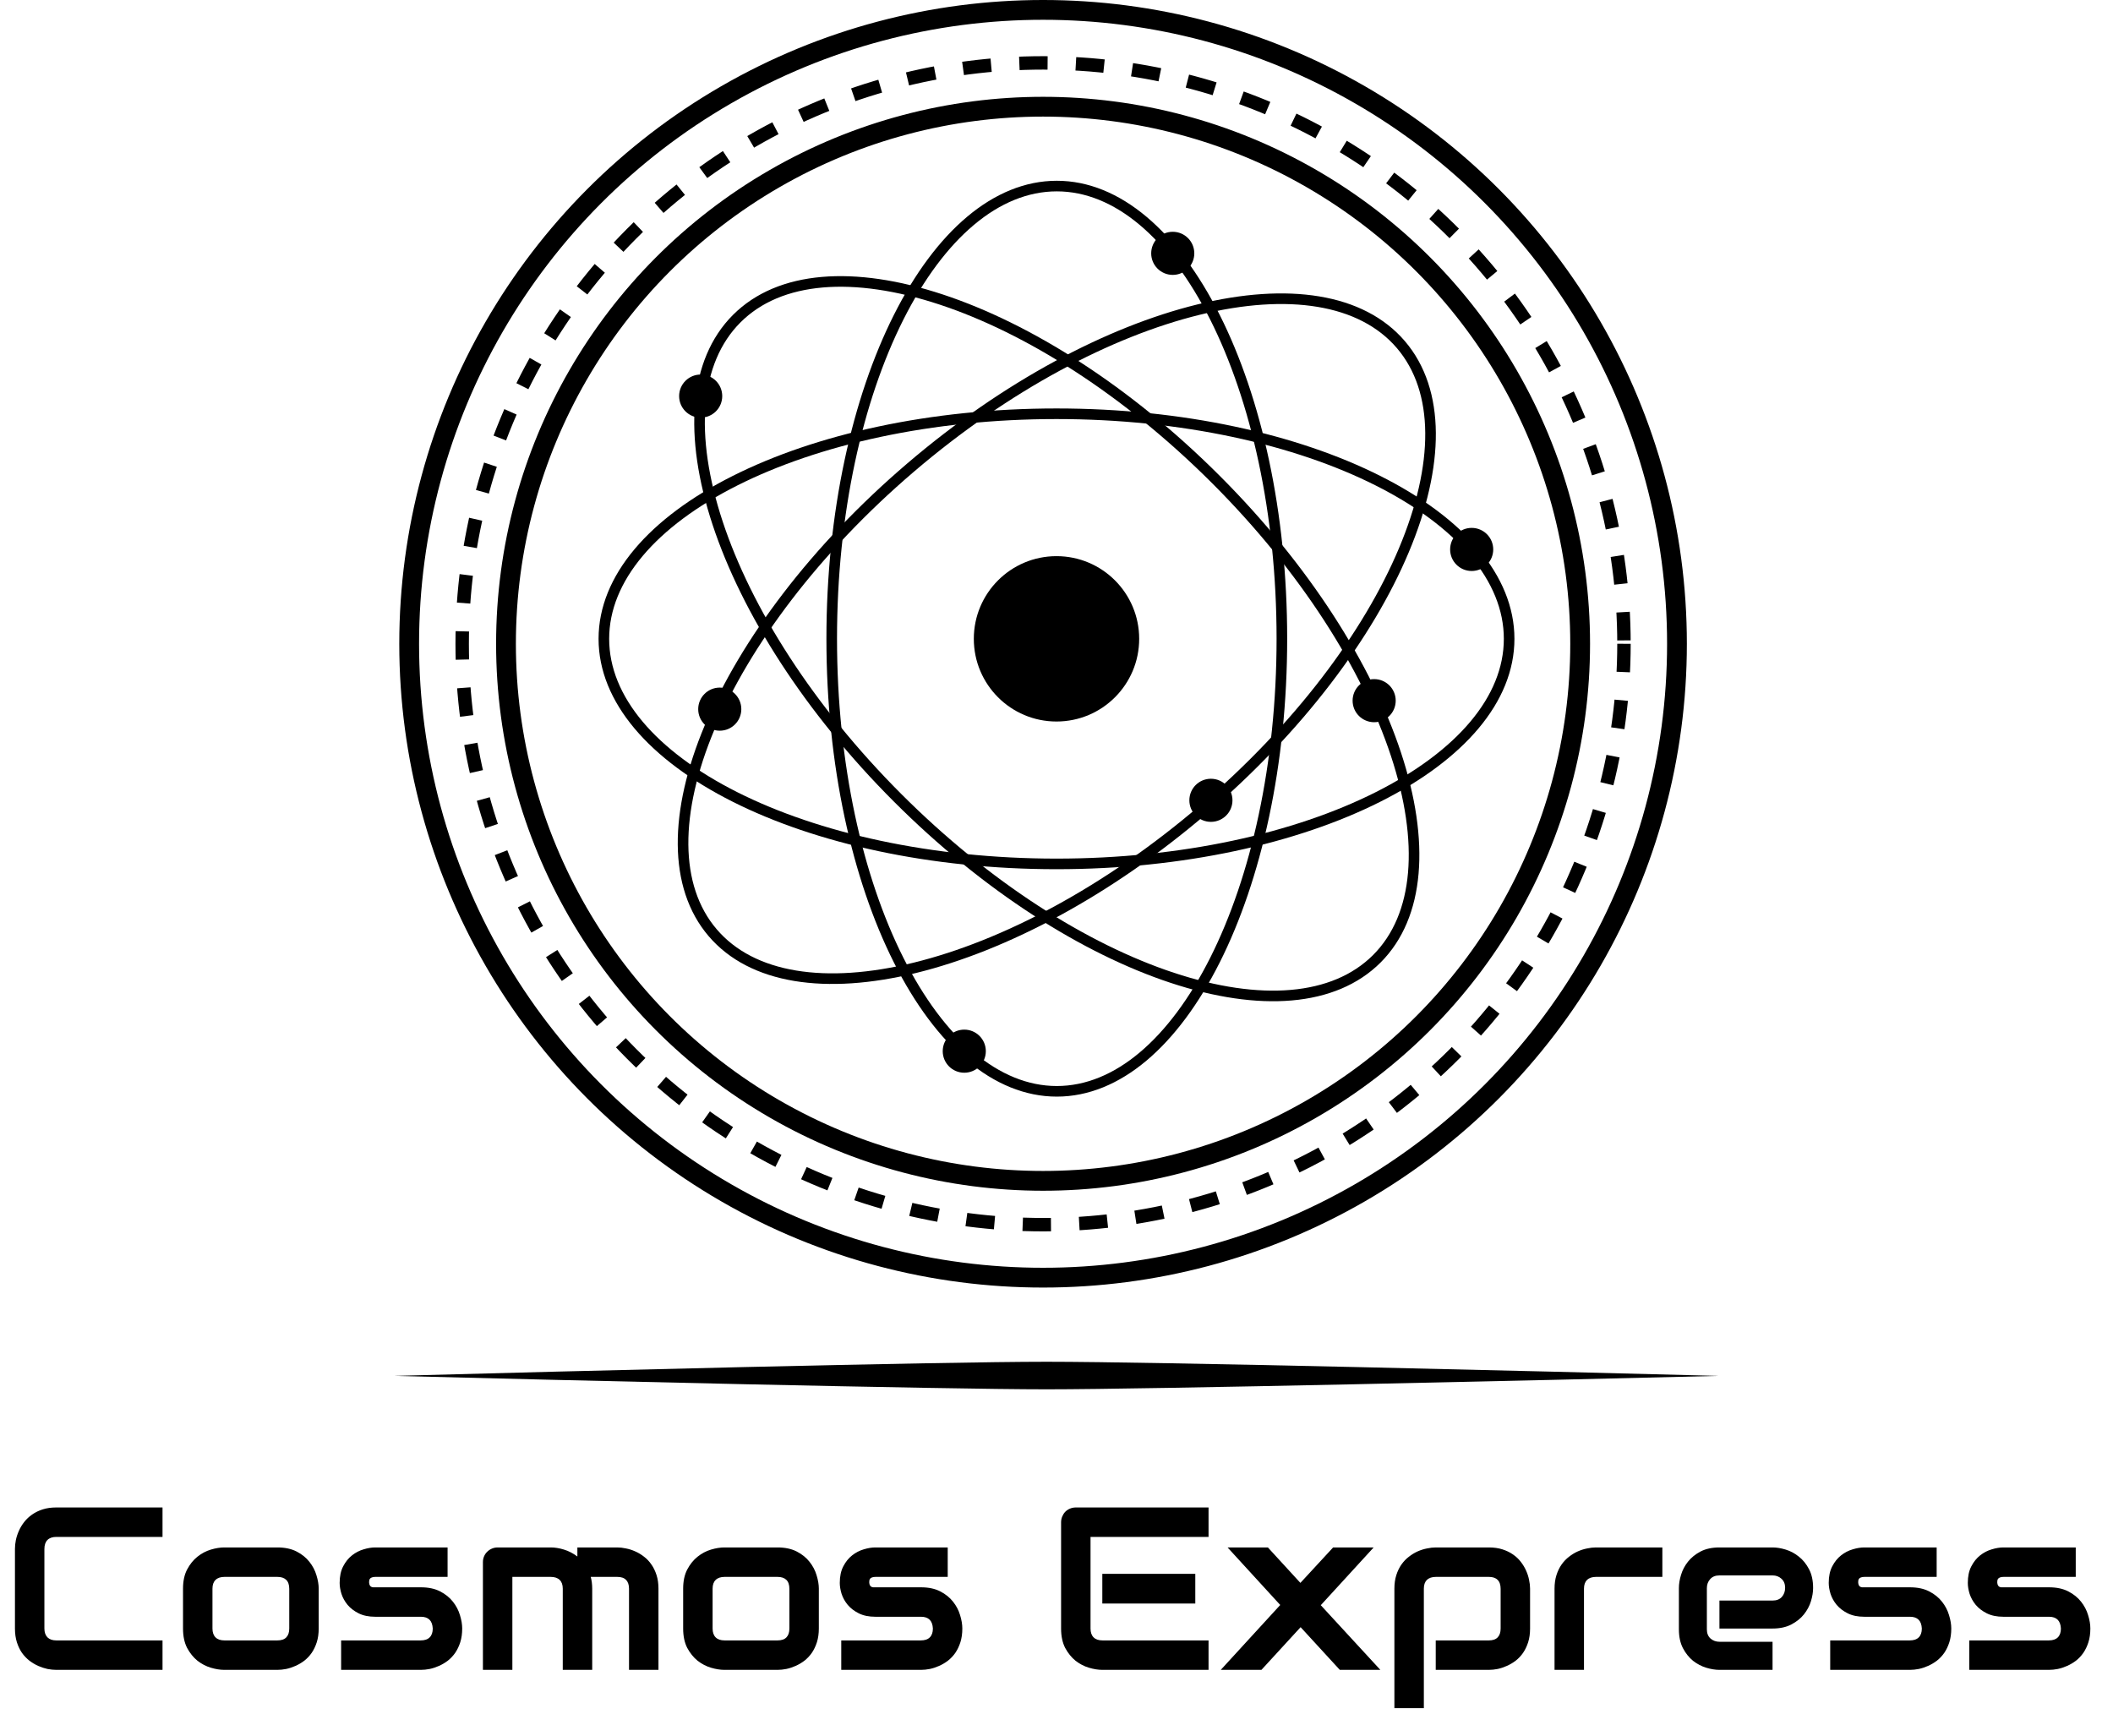 <svg width="2990" height="2457" viewBox="0 0 2990 2457" fill="none" xmlns="http://www.w3.org/2000/svg">
<path d="M1481 1966C1334.6 1966 804.667 1953.33 558 1947C802.333 1940.33 1329 1927 1481 1927C1633 1927 2178.33 1940.33 2432 1947C2176 1953.33 1627.4 1966 1481 1966Z" fill="black"/>
<path d="M229.975 2363H79.65C75.804 2363 71.637 2362.57 67.15 2361.72C62.769 2360.76 58.389 2359.31 54.008 2357.39C49.734 2355.47 45.621 2353.01 41.668 2350.02C37.715 2346.92 34.189 2343.23 31.091 2338.96C28.099 2334.58 25.695 2329.56 23.879 2323.9C22.063 2318.13 21.154 2311.66 21.154 2304.5V2191.68C21.154 2187.83 21.582 2183.72 22.437 2179.34C23.398 2174.85 24.841 2170.47 26.764 2166.2C28.687 2161.82 31.198 2157.65 34.296 2153.7C37.394 2149.75 41.08 2146.27 45.354 2143.28C49.734 2140.18 54.756 2137.73 60.419 2135.91C66.081 2134.09 72.492 2133.18 79.65 2133.18H229.975V2174.85H79.65C74.201 2174.85 70.034 2176.3 67.15 2179.18C64.265 2182.06 62.823 2186.34 62.823 2192V2304.5C62.823 2309.85 64.265 2314.01 67.15 2317C70.141 2319.89 74.308 2321.33 79.65 2321.33H229.975V2363ZM450.976 2304.5C450.976 2311.66 450.068 2318.13 448.252 2323.9C446.435 2329.56 444.032 2334.58 441.04 2338.96C438.048 2343.23 434.576 2346.92 430.623 2350.02C426.67 2353.01 422.503 2355.47 418.123 2357.39C413.849 2359.31 409.468 2360.76 404.981 2361.72C400.601 2362.57 396.434 2363 392.481 2363H317.318C311.549 2363 305.245 2361.99 298.407 2359.96C291.569 2357.93 285.212 2354.61 279.336 2350.02C273.567 2345.32 268.705 2339.28 264.752 2331.91C260.906 2324.43 258.983 2315.3 258.983 2304.5V2248.09C258.983 2237.41 260.906 2228.38 264.752 2221.01C268.705 2213.53 273.567 2207.49 279.336 2202.9C285.212 2198.2 291.569 2194.83 298.407 2192.8C305.245 2190.77 311.549 2189.76 317.318 2189.76H392.481C403.165 2189.76 412.246 2191.68 419.725 2195.53C427.204 2199.37 433.241 2204.23 437.835 2210.11C442.429 2215.88 445.741 2222.18 447.771 2229.02C449.908 2235.86 450.976 2242.22 450.976 2248.09V2304.5ZM409.308 2248.41C409.308 2242.64 407.866 2238.37 404.981 2235.59C402.096 2232.81 397.93 2231.43 392.481 2231.43H317.639C312.083 2231.43 307.863 2232.87 304.978 2235.75C302.093 2238.53 300.651 2242.64 300.651 2248.09V2304.5C300.651 2309.95 302.093 2314.12 304.978 2317C307.863 2319.89 312.083 2321.33 317.639 2321.33H392.481C398.143 2321.33 402.364 2319.89 405.141 2317C407.919 2314.12 409.308 2309.95 409.308 2304.5V2248.41ZM654.028 2304.5C654.028 2311.66 653.12 2318.13 651.303 2323.9C649.487 2329.56 647.083 2334.58 644.091 2338.96C641.1 2343.23 637.628 2346.92 633.674 2350.02C629.721 2353.01 625.555 2355.47 621.174 2357.39C616.9 2359.31 612.52 2360.76 608.033 2361.72C603.652 2362.57 599.485 2363 595.532 2363H482.708V2321.33H595.212C600.874 2321.33 605.148 2319.89 608.033 2317C610.917 2314.12 612.36 2309.95 612.36 2304.5C611.825 2293.39 606.216 2287.84 595.532 2287.84H530.947C521.758 2287.84 513.959 2286.23 507.549 2283.03C501.138 2279.82 495.903 2275.82 491.843 2271.01C487.89 2266.2 485.005 2261.02 483.189 2255.46C481.479 2249.91 480.625 2244.73 480.625 2239.92C480.625 2230.62 482.281 2222.82 485.593 2216.52C488.905 2210.11 493.072 2204.93 498.093 2200.98C503.115 2197.02 508.564 2194.19 514.44 2192.48C520.316 2190.67 525.818 2189.76 530.947 2189.76H633.354V2231.43H531.267C529.13 2231.43 527.421 2231.69 526.139 2232.23C524.964 2232.65 524.056 2233.29 523.414 2234.15C522.88 2234.9 522.56 2235.75 522.453 2236.71C522.346 2237.57 522.293 2238.42 522.293 2239.28C522.399 2240.99 522.72 2242.32 523.254 2243.28C523.788 2244.25 524.429 2244.94 525.177 2245.37C526.032 2245.8 526.94 2246.06 527.902 2246.17C528.97 2246.17 529.985 2246.17 530.947 2246.17H595.532C606.216 2246.17 615.298 2248.09 622.777 2251.94C630.256 2255.78 636.292 2260.65 640.886 2266.52C645.48 2272.29 648.792 2278.6 650.822 2285.43C652.959 2292.27 654.028 2298.63 654.028 2304.5ZM838.008 2363H796.34V2248.09C796.34 2242.64 794.898 2238.53 792.013 2235.75C789.128 2232.87 784.855 2231.43 779.192 2231.43H725.024V2363H683.356V2210.43C683.356 2207.55 683.89 2204.88 684.958 2202.42C686.027 2199.85 687.522 2197.66 689.446 2195.85C691.369 2193.92 693.612 2192.43 696.177 2191.36C698.741 2190.29 701.465 2189.76 704.35 2189.76H779.513C785.282 2189.76 791.479 2190.77 798.103 2192.8C804.727 2194.83 811.031 2198.09 817.014 2202.58V2189.76H873.426C877.379 2189.76 881.546 2190.24 885.926 2191.2C890.307 2192.05 894.634 2193.44 898.908 2195.37C903.288 2197.29 907.455 2199.8 911.408 2202.9C915.361 2205.89 918.833 2209.58 921.825 2213.96C924.816 2218.23 927.22 2223.2 929.037 2228.86C930.853 2234.52 931.761 2240.93 931.761 2248.09V2363H890.093V2248.09C890.093 2242.64 888.704 2238.53 885.926 2235.75C883.255 2232.87 879.089 2231.43 873.426 2231.43H835.925C837.314 2236.55 838.008 2242.11 838.008 2248.09V2363ZM1158.69 2304.5C1158.69 2311.66 1157.78 2318.13 1155.97 2323.9C1154.15 2329.56 1151.75 2334.58 1148.76 2338.96C1145.76 2343.23 1142.29 2346.92 1138.34 2350.02C1134.39 2353.01 1130.22 2355.47 1125.84 2357.39C1121.56 2359.31 1117.18 2360.76 1112.7 2361.72C1108.32 2362.57 1104.15 2363 1100.2 2363H1025.03C1019.26 2363 1012.96 2361.99 1006.12 2359.96C999.285 2357.93 992.928 2354.61 987.051 2350.02C981.282 2345.32 976.421 2339.28 972.468 2331.91C968.621 2324.43 966.698 2315.3 966.698 2304.5V2248.09C966.698 2237.41 968.621 2228.38 972.468 2221.01C976.421 2213.53 981.282 2207.49 987.051 2202.9C992.928 2198.2 999.285 2194.83 1006.12 2192.8C1012.96 2190.77 1019.26 2189.76 1025.03 2189.76H1100.2C1110.88 2189.76 1119.96 2191.68 1127.44 2195.53C1134.92 2199.37 1140.96 2204.23 1145.55 2210.11C1150.14 2215.88 1153.46 2222.18 1155.49 2229.02C1157.62 2235.86 1158.69 2242.22 1158.69 2248.09V2304.5ZM1117.02 2248.41C1117.02 2242.64 1115.58 2238.37 1112.7 2235.59C1109.81 2232.81 1105.64 2231.43 1100.2 2231.43H1025.35C1019.8 2231.43 1015.58 2232.87 1012.69 2235.75C1009.81 2238.53 1008.37 2242.64 1008.37 2248.09V2304.5C1008.37 2309.95 1009.81 2314.12 1012.69 2317C1015.58 2319.89 1019.8 2321.33 1025.35 2321.33H1100.2C1105.86 2321.33 1110.08 2319.89 1112.86 2317C1115.63 2314.12 1117.02 2309.95 1117.02 2304.5V2248.41ZM1361.74 2304.5C1361.74 2311.66 1360.83 2318.13 1359.02 2323.9C1357.2 2329.56 1354.8 2334.58 1351.81 2338.96C1348.82 2343.23 1345.34 2346.92 1341.39 2350.02C1337.44 2353.01 1333.27 2355.47 1328.89 2357.39C1324.62 2359.31 1320.24 2360.76 1315.75 2361.72C1311.37 2362.57 1307.2 2363 1303.25 2363H1190.42V2321.33H1302.93C1308.59 2321.33 1312.86 2319.89 1315.75 2317C1318.63 2314.12 1320.08 2309.95 1320.08 2304.5C1319.54 2293.39 1313.93 2287.84 1303.25 2287.84H1238.66C1229.47 2287.84 1221.67 2286.23 1215.26 2283.03C1208.85 2279.82 1203.62 2275.82 1199.56 2271.01C1195.61 2266.2 1192.72 2261.02 1190.9 2255.46C1189.19 2249.91 1188.34 2244.73 1188.34 2239.92C1188.34 2230.62 1190 2222.82 1193.31 2216.52C1196.62 2210.11 1200.79 2204.93 1205.81 2200.98C1210.83 2197.02 1216.28 2194.19 1222.16 2192.48C1228.03 2190.67 1233.53 2189.76 1238.66 2189.76H1341.07V2231.43H1238.98C1236.85 2231.43 1235.14 2231.69 1233.85 2232.23C1232.68 2232.65 1231.77 2233.29 1231.13 2234.15C1230.6 2234.9 1230.28 2235.75 1230.17 2236.71C1230.06 2237.57 1230.01 2238.42 1230.01 2239.28C1230.11 2240.99 1230.44 2242.32 1230.97 2243.28C1231.5 2244.25 1232.14 2244.94 1232.89 2245.37C1233.75 2245.8 1234.66 2246.06 1235.62 2246.17C1236.69 2246.17 1237.7 2246.17 1238.66 2246.17H1303.25C1313.93 2246.17 1323.01 2248.09 1330.49 2251.94C1337.97 2255.78 1344.01 2260.65 1348.6 2266.52C1353.2 2272.29 1356.51 2278.6 1358.54 2285.43C1360.67 2292.27 1361.74 2298.63 1361.74 2304.5ZM1691.4 2269.09H1559.83V2227.1H1691.4V2269.09ZM1710.15 2363H1559.83C1554.06 2363 1547.75 2361.99 1540.92 2359.96C1534.08 2357.93 1527.72 2354.61 1521.84 2350.02C1516.08 2345.32 1511.21 2339.28 1507.26 2331.91C1503.41 2324.43 1501.49 2315.3 1501.49 2304.5V2154.18C1501.49 2151.29 1502.03 2148.57 1503.09 2146.01C1504.16 2143.44 1505.6 2141.2 1507.42 2139.27C1509.34 2137.35 1511.59 2135.86 1514.15 2134.79C1516.72 2133.72 1519.49 2133.18 1522.49 2133.18H1710.15V2174.85H1543.16V2304.5C1543.16 2309.95 1544.6 2314.12 1547.49 2317C1550.37 2319.89 1554.59 2321.33 1560.15 2321.33H1710.15V2363ZM1943.81 2189.76L1868.97 2271.49L1953.27 2363H1895.9L1840.44 2302.58L1784.99 2363H1727.46L1811.6 2271.17L1737.08 2189.76H1794.13L1840.12 2239.92L1886.44 2189.76H1943.81ZM2165.13 2304.5C2165.13 2311.66 2164.23 2318.13 2162.41 2323.9C2160.59 2329.56 2158.19 2334.58 2155.2 2338.96C2152.21 2343.23 2148.73 2346.92 2144.78 2350.02C2140.83 2353.01 2136.66 2355.47 2132.28 2357.39C2128.01 2359.31 2123.68 2360.76 2119.3 2361.72C2114.92 2362.57 2110.75 2363 2106.8 2363H2031.64V2321.33H2106.8C2112.36 2321.33 2116.52 2319.89 2119.3 2317C2122.08 2314.12 2123.47 2309.95 2123.47 2304.5V2248.41C2123.47 2242.64 2122.02 2238.37 2119.14 2235.59C2116.36 2232.81 2112.25 2231.43 2106.8 2231.43H2031.96C2026.29 2231.43 2022.02 2232.87 2019.14 2235.75C2016.25 2238.53 2014.81 2242.64 2014.81 2248.09V2417.17H1973.14V2248.09C1973.14 2240.93 1974.05 2234.52 1975.87 2228.86C1977.68 2223.2 1980.09 2218.23 1983.08 2213.96C1986.18 2209.58 1989.7 2205.89 1993.65 2202.9C1997.61 2199.8 2001.72 2197.29 2005.99 2195.37C2010.38 2193.44 2014.76 2192.05 2019.14 2191.2C2023.62 2190.24 2027.79 2189.76 2031.64 2189.76H2106.8C2113.96 2189.76 2120.37 2190.67 2126.03 2192.48C2131.69 2194.3 2136.66 2196.7 2140.94 2199.69C2145.32 2202.68 2149 2206.16 2151.99 2210.11C2155.09 2214.06 2157.6 2218.23 2159.53 2222.61C2161.45 2226.88 2162.84 2231.21 2163.69 2235.59C2164.65 2239.97 2165.13 2244.14 2165.13 2248.09V2304.5ZM2352.32 2231.43H2258.57C2252.9 2231.43 2248.63 2232.87 2245.75 2235.75C2242.86 2238.53 2241.42 2242.64 2241.42 2248.09V2363H2199.75V2248.09C2199.75 2240.93 2200.66 2234.52 2202.48 2228.86C2204.29 2223.2 2206.7 2218.23 2209.69 2213.96C2212.79 2209.58 2216.31 2205.89 2220.26 2202.9C2224.22 2199.8 2228.33 2197.29 2232.6 2195.37C2236.99 2193.44 2241.37 2192.05 2245.75 2191.2C2250.23 2190.24 2254.4 2189.76 2258.25 2189.76H2352.32V2231.43ZM2565.63 2247.13C2565.63 2252.9 2564.61 2259.15 2562.58 2265.88C2560.55 2272.51 2557.24 2278.7 2552.65 2284.47C2548.16 2290.13 2542.23 2294.89 2534.86 2298.74C2527.59 2302.58 2518.73 2304.5 2508.25 2304.5H2433.09V2264.92H2508.25C2513.92 2264.92 2518.3 2263.21 2521.4 2259.79C2524.49 2256.27 2526.04 2251.94 2526.04 2246.81C2526.04 2241.36 2524.28 2237.09 2520.76 2233.99C2517.34 2230.89 2513.17 2229.34 2508.25 2229.34H2433.09C2427.43 2229.34 2423.05 2231.1 2419.95 2234.63C2416.85 2238.05 2415.3 2242.32 2415.3 2247.45V2305.63C2415.3 2311.18 2417.01 2315.51 2420.43 2318.61C2423.96 2321.71 2428.28 2323.26 2433.41 2323.26H2508.25V2363H2433.09C2427.32 2363 2421.07 2361.99 2414.34 2359.96C2407.72 2357.93 2401.52 2354.67 2395.75 2350.18C2390.09 2345.58 2385.33 2339.66 2381.49 2332.39C2377.64 2325.02 2375.72 2316.1 2375.72 2305.63V2247.13C2375.72 2241.36 2376.73 2235.16 2378.76 2228.54C2380.79 2221.81 2384.05 2215.61 2388.54 2209.95C2393.13 2204.18 2399.06 2199.37 2406.33 2195.53C2413.7 2191.68 2422.62 2189.76 2433.09 2189.76H2508.25C2514.02 2189.76 2520.22 2190.77 2526.85 2192.8C2533.58 2194.83 2539.77 2198.14 2545.44 2202.74C2551.2 2207.23 2556.01 2213.16 2559.86 2220.53C2563.71 2227.79 2565.63 2236.66 2565.63 2247.13ZM2761.15 2304.5C2761.15 2311.66 2760.24 2318.13 2758.42 2323.9C2756.61 2329.56 2754.2 2334.58 2751.21 2338.96C2748.22 2343.23 2744.75 2346.92 2740.79 2350.02C2736.84 2353.01 2732.67 2355.47 2728.29 2357.39C2724.02 2359.31 2719.64 2360.76 2715.15 2361.72C2710.77 2362.57 2706.61 2363 2702.65 2363H2589.83V2321.33H2702.33C2707.99 2321.33 2712.27 2319.89 2715.15 2317C2718.04 2314.12 2719.48 2309.95 2719.48 2304.5C2718.95 2293.39 2713.34 2287.84 2702.65 2287.84H2638.07C2628.88 2287.84 2621.08 2286.23 2614.67 2283.03C2608.26 2279.82 2603.02 2275.82 2598.96 2271.01C2595.01 2266.2 2592.13 2261.02 2590.31 2255.46C2588.6 2249.91 2587.74 2244.73 2587.74 2239.92C2587.74 2230.62 2589.4 2222.82 2592.71 2216.52C2596.02 2210.11 2600.19 2204.93 2605.21 2200.98C2610.23 2197.02 2615.68 2194.19 2621.56 2192.48C2627.44 2190.67 2632.94 2189.76 2638.07 2189.76H2740.47V2231.43H2638.39C2636.25 2231.43 2634.54 2231.69 2633.26 2232.23C2632.08 2232.65 2631.18 2233.29 2630.53 2234.15C2630 2234.9 2629.68 2235.75 2629.57 2236.71C2629.47 2237.57 2629.41 2238.42 2629.41 2239.28C2629.52 2240.99 2629.84 2242.32 2630.37 2243.28C2630.91 2244.25 2631.55 2244.94 2632.3 2245.37C2633.15 2245.8 2634.06 2246.06 2635.02 2246.17C2636.09 2246.17 2637.11 2246.17 2638.07 2246.17H2702.65C2713.34 2246.17 2722.42 2248.09 2729.9 2251.94C2737.38 2255.78 2743.41 2260.65 2748.01 2266.52C2752.6 2272.29 2755.91 2278.6 2757.94 2285.43C2760.08 2292.27 2761.15 2298.63 2761.15 2304.5ZM2957.95 2304.5C2957.95 2311.66 2957.04 2318.13 2955.22 2323.9C2953.41 2329.56 2951 2334.58 2948.01 2338.96C2945.02 2343.23 2941.55 2346.92 2937.6 2350.02C2933.64 2353.01 2929.48 2355.47 2925.1 2357.39C2920.82 2359.31 2916.44 2360.76 2911.95 2361.72C2907.57 2362.57 2903.41 2363 2899.45 2363H2786.63V2321.33H2899.13C2904.8 2321.33 2909.07 2319.89 2911.95 2317C2914.84 2314.12 2916.28 2309.95 2916.28 2304.5C2915.75 2293.39 2910.14 2287.84 2899.45 2287.84H2834.87C2825.68 2287.84 2817.88 2286.23 2811.47 2283.03C2805.06 2279.82 2799.82 2275.82 2795.76 2271.01C2791.81 2266.2 2788.93 2261.02 2787.11 2255.46C2785.4 2249.91 2784.55 2244.73 2784.55 2239.92C2784.55 2230.62 2786.2 2222.82 2789.51 2216.52C2792.83 2210.11 2796.99 2204.93 2802.01 2200.98C2807.04 2197.02 2812.48 2194.19 2818.36 2192.48C2824.24 2190.67 2829.74 2189.76 2834.87 2189.76H2937.28V2231.43H2835.19C2833.05 2231.43 2831.34 2231.69 2830.06 2232.23C2828.88 2232.65 2827.98 2233.29 2827.34 2234.15C2826.8 2234.9 2826.48 2235.75 2826.37 2236.71C2826.27 2237.57 2826.21 2238.42 2826.21 2239.28C2826.32 2240.99 2826.64 2242.32 2827.18 2243.28C2827.71 2244.25 2828.35 2244.94 2829.1 2245.37C2829.95 2245.8 2830.86 2246.06 2831.82 2246.17C2832.89 2246.17 2833.91 2246.17 2834.87 2246.17H2899.45C2910.14 2246.17 2919.22 2248.09 2926.7 2251.94C2934.18 2255.78 2940.21 2260.65 2944.81 2266.52C2949.4 2272.29 2952.71 2278.6 2954.74 2285.43C2956.88 2292.27 2957.95 2298.63 2957.95 2304.5Z" fill="black"/>
<circle cx="1476" cy="911" r="897" stroke="black" stroke-width="28"/>
<circle cx="1476" cy="911" r="760" stroke="black" stroke-width="28"/>
<path d="M2135.5 904C2135.5 989.675 2066.29 1069.23 1949.83 1127.82C1833.82 1186.18 1673.02 1222.5 1495 1222.5C1316.98 1222.5 1156.18 1186.18 1040.17 1127.82C923.715 1069.23 854.5 989.675 854.5 904C854.5 818.325 923.715 738.768 1040.17 680.183C1156.18 621.818 1316.98 585.5 1495 585.5C1673.02 585.5 1833.82 621.818 1949.83 680.183C2066.29 738.768 2135.5 818.325 2135.5 904Z" stroke="black" stroke-width="15"/>
<path d="M1982.37 487.716C2038.03 552.852 2037.09 658.299 1986.61 778.487C1936.33 898.226 1837.67 1030.29 1702.33 1145.94C1566.99 1261.59 1421.15 1338.43 1295.03 1369.43C1168.44 1400.54 1064.14 1385.02 1008.48 1319.88C952.822 1254.75 953.761 1149.3 1004.24 1029.11C1054.52 909.372 1153.18 777.303 1288.52 661.657C1423.86 546.01 1569.7 469.163 1695.82 438.17C1822.41 407.061 1926.71 422.581 1982.37 487.716Z" stroke="black" stroke-width="15"/>
<path d="M1042.52 450.897C1103.1 390.315 1208.3 383.002 1332.07 423.92C1455.38 464.684 1594.76 552.705 1720.64 678.585C1846.52 804.466 1934.54 943.847 1975.3 1067.15C2016.22 1190.92 2008.91 1296.12 1948.33 1356.7C1887.74 1417.28 1782.55 1424.6 1658.78 1383.68C1535.47 1342.91 1396.09 1254.89 1270.21 1129.01C1144.33 1003.13 1056.31 863.75 1015.54 740.445C974.627 616.676 981.94 511.479 1042.52 450.897Z" stroke="black" stroke-width="15"/>
<path d="M1495.42 263.299C1581.1 263.299 1660.66 332.514 1719.24 448.964C1777.61 564.979 1813.92 725.777 1813.92 903.799C1813.92 1081.82 1777.61 1242.62 1719.24 1358.63C1660.66 1475.08 1581.1 1544.3 1495.42 1544.3C1409.75 1544.3 1330.19 1475.08 1271.61 1358.63C1213.24 1242.62 1176.92 1081.82 1176.92 903.799C1176.92 725.777 1213.24 564.979 1271.61 448.964C1330.19 332.514 1409.75 263.299 1495.42 263.299Z" stroke="black" stroke-width="15"/>
<circle cx="1476" cy="911" r="822" stroke="black" stroke-width="19" stroke-dasharray="40 40"/>
<circle cx="1495" cy="904" r="117" fill="black"/>
<circle cx="991.5" cy="560.5" r="30.5" fill="black"/>
<circle cx="1659.5" cy="358.5" r="30.5" fill="black"/>
<circle cx="2082.5" cy="777.5" r="30.5" fill="black"/>
<circle cx="1944.5" cy="991.5" r="30.5" fill="black"/>
<circle cx="1713.5" cy="1132.5" r="30.5" fill="black"/>
<circle cx="1364.5" cy="1487.5" r="30.5" fill="black"/>
<circle cx="1018.5" cy="1003.5" r="30.5" fill="black"/>
</svg>
